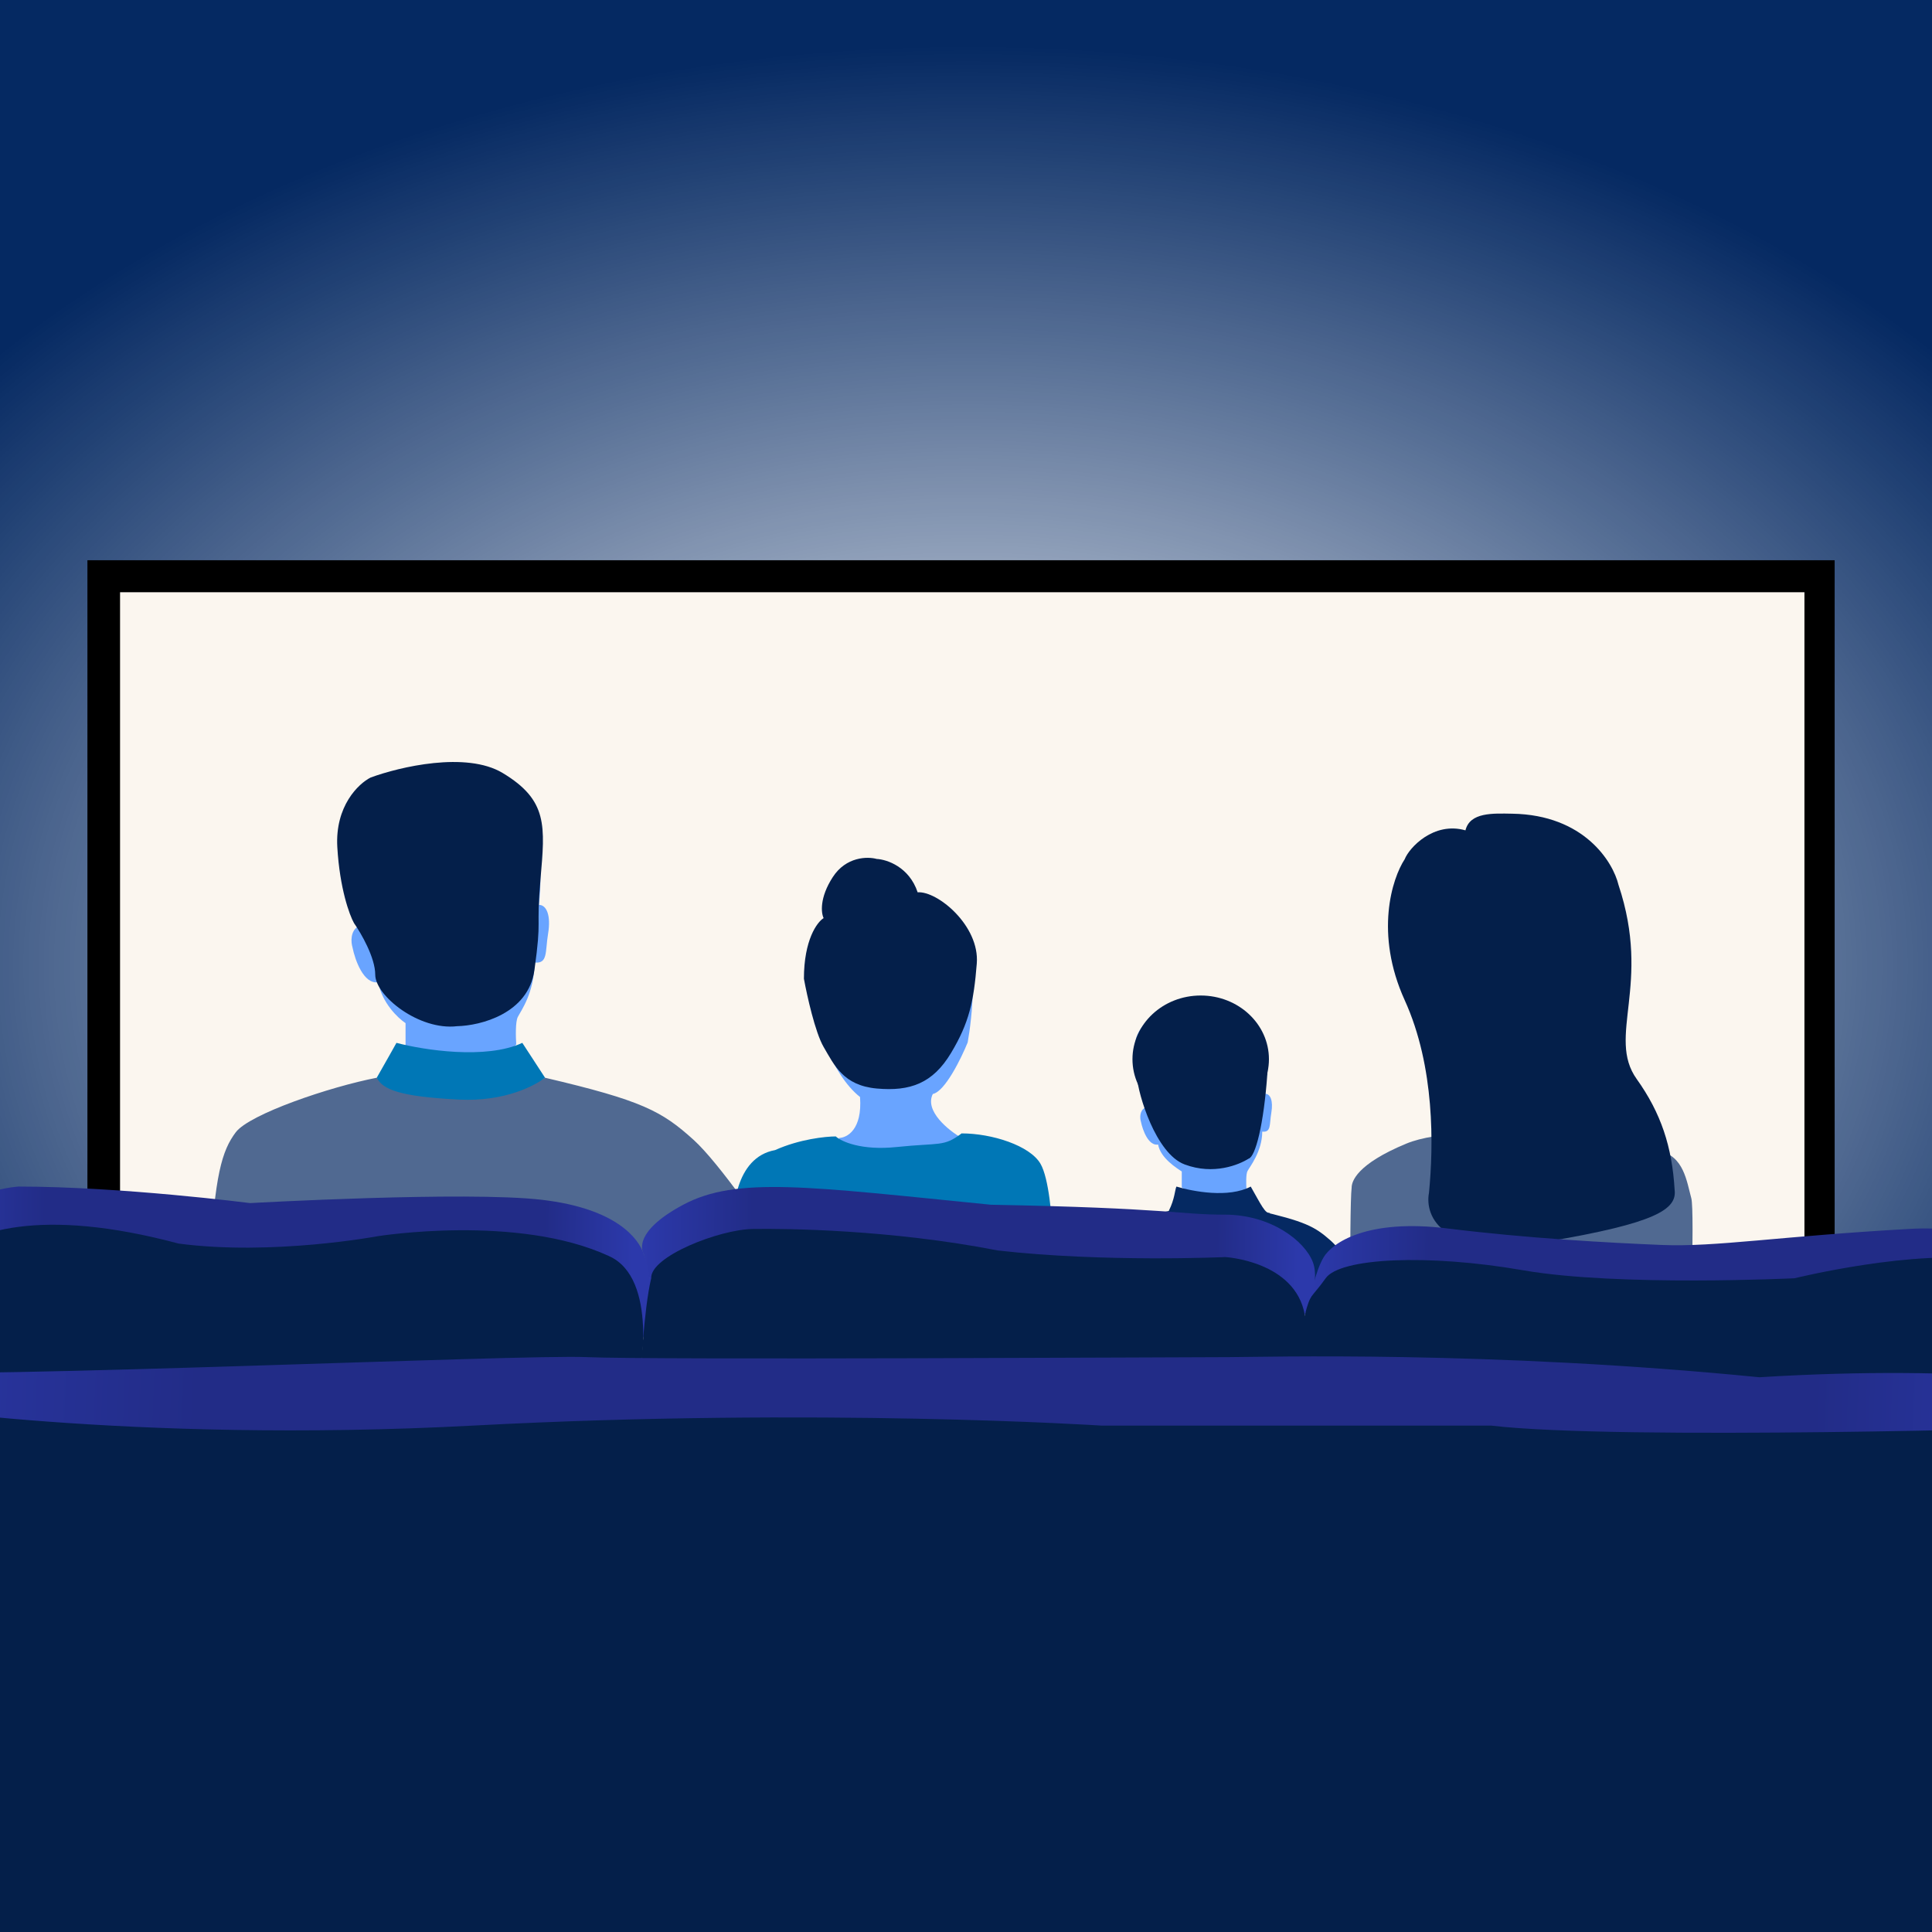 <svg width="164" height="164" viewBox="0 0 164 164" fill="none" xmlns="http://www.w3.org/2000/svg">
<rect x="0" y="0" width="164" height="164" fill="#808080" stroke="none"/>
<g clip-path="url(#clip0_146_12150)">
<rect width="164" height="164" fill="#052962"/>
<g style="mix-blend-mode:overlay">
<ellipse cx="82.178" cy="82" rx="110.178" ry="78" fill="url(#paint0_radial_146_12150)"/>
</g>
<rect x="7.421" y="47.556" width="148.316" height="82.585" fill="black"/>
<rect x="10.191" y="50.273" width="142.981" height="75.404" fill="#FBF6EF"/>
<rect x="126.394" y="127.577" width="20.807" height="4.617" rx="2.308" fill="black"/>
<path d="M73.005 93.121C73.211 95.901 71.889 96.596 71.203 96.596C71.46 97.755 73.005 97.626 76.351 97.883C79.028 98.089 80.985 97.111 81.628 96.596C80.513 95.953 78.462 94.305 79.183 92.864C80.213 92.657 81.585 89.86 82.143 88.487C82.529 86.342 83.019 81.511 81.886 79.349C80.47 76.646 78.411 76.388 74.163 76.646C68.706 76.646 68.285 81.88 68.757 84.497C69.143 86.556 70.533 91.165 73.005 93.121Z" fill="#69A4FF"/>
<path d="M69.915 88.873C69.195 87.638 68.5 84.497 68.242 83.081C68.242 79.786 69.358 78.276 69.915 77.933C69.701 77.504 69.555 76.208 70.688 74.458C71.82 72.707 73.648 72.698 74.421 72.913C75.279 72.956 77.175 73.582 77.896 75.745C79.569 75.616 83.173 78.576 82.915 81.794C82.658 85.012 82.272 86.814 80.727 89.388C79.183 91.963 77.252 92.658 74.421 92.4C71.589 92.143 70.817 90.418 69.915 88.873Z" fill="#041F4A"/>
<path d="M65.797 97.626C62.399 98.244 62.064 102.774 62.321 104.962H89.351C89.308 103.418 89.042 100.02 88.321 98.784C87.42 97.24 84.203 96.21 81.628 96.21C80.084 97.368 79.826 96.982 76.094 97.368C73.108 97.677 71.417 96.897 70.945 96.467C70.087 96.467 67.856 96.699 65.797 97.626Z" fill="#0077B6"/>
<path d="M34.426 86.851V88.91C40.913 90.249 43.393 89.297 43.822 88.653C43.779 88.052 43.745 86.748 43.95 86.336C44.208 85.821 45.366 84.277 45.366 81.703C46.525 81.831 46.267 80.802 46.525 79.257C46.782 77.713 46.396 76.811 45.752 76.811C46.139 73.207 45.495 70.247 45.366 69.475C45.238 68.703 45.366 68.574 43.95 67.029C42.535 65.485 41.119 65.099 37.129 65.356C31.774 65.15 29.663 68.188 29.277 69.732C29.148 71.019 29.2 74.598 30.436 78.614C29.715 79.025 29.792 79.986 29.921 80.415C30.135 81.488 30.873 83.582 32.109 83.376C32.418 85.126 33.782 86.422 34.426 86.851Z" fill="#69A4FF"/>
<path d="M100.316 99.441V100.793C101.794 101.881 105.522 101.356 105.808 100.933C105.779 100.539 105.756 99.682 105.893 99.412C106.065 99.074 107.146 97.751 107.146 96.06C107.918 96.144 107.747 95.468 107.918 94.454C108.09 93.44 107.833 92.848 107.404 92.848C107.661 90.481 107.232 88.537 107.146 88.03C107.06 87.523 107.146 87.439 106.202 86.424C105.258 85.41 104.315 85.156 101.654 85.326C98.085 85.19 96.678 87.185 96.42 88.199C96.334 89.044 96.369 91.394 97.192 94.031C96.712 94.302 96.763 94.933 96.849 95.215C96.992 95.919 97.484 97.294 98.308 97.159C98.514 98.308 99.887 99.159 100.316 99.441Z" fill="#69A4FF"/>
<path d="M45.366 82.346C44.852 86.053 40.776 87.066 38.802 87.109C35.584 87.495 31.852 84.534 31.852 82.732C31.852 81.291 30.65 79.214 30.049 78.356C29.663 77.669 28.84 75.421 28.634 71.92C28.428 68.419 30.436 66.514 31.465 66C33.911 65.099 39.574 63.76 42.663 65.613C46.525 67.93 46.267 70.118 45.881 74.623C45.495 79.128 46.01 77.712 45.366 82.346Z" fill="#041F4A"/>
<path d="M66.861 107.316H17.822C18.208 99.722 18.852 97.663 20.01 96.118C21.168 94.574 27.99 92.257 31.98 91.485C32.701 92.412 36.399 92.901 38.158 93.029C39.96 93.072 44.105 92.823 46.267 91.485C54.505 93.415 56.178 94.316 58.881 96.762C61.044 98.718 65.102 104.613 66.861 107.316Z" fill="#506991"/>
<path d="M116.931 110.453H92.475C92.668 106.749 92.989 105.744 93.566 104.991C94.144 104.238 97.546 103.107 99.536 102.731C99.895 103.183 101.74 103.421 102.617 103.484C103.516 103.505 105.582 103.384 106.661 102.731C110.769 103.673 111.603 104.112 112.951 105.305C114.029 106.259 116.053 109.135 116.931 110.453Z" fill="#052962"/>
<path d="M44.337 88.524C41.248 89.966 35.927 89.125 33.654 88.524C33.439 88.91 32.804 90.043 31.98 91.485C32.495 92.485 33.911 93.081 38.931 93.338C42.947 93.544 45.495 92.085 46.267 91.485C46.181 91.356 45.675 90.584 44.337 88.524Z" fill="#0077B6"/>
<path d="M106.17 100.723C104.278 101.721 101.256 101.139 99.863 100.723C99.732 100.99 99.724 101.774 99.22 102.772C99.535 103.465 100.403 103.877 103.478 104.056C105.938 104.198 107.37 103.327 107.844 102.911C107.457 103.2 106.99 102.149 106.17 100.723Z" fill="#052962"/>
<path d="M143.568 101.713C143.877 102.846 143.396 115.483 143.568 117.671C135.888 117.671 122.562 121.79 114.736 121.79C114.633 118.804 114.522 102.529 114.736 100.812C114.736 100.298 115.148 98.83 119.37 97.08C124.647 94.892 138.806 97.337 140.865 97.723C142.924 98.109 143.182 100.298 143.568 101.713Z" fill="#506991"/>
<path d="M128.38 69.072C134.455 69.175 136.918 73.148 137.39 75.121C140.222 83.617 136.36 87.993 138.934 91.597C140.994 94.48 141.938 97.346 142.152 100.993C142.367 102.666 140.53 103.824 131.469 105.369C122.408 106.913 120.915 103.267 121.301 101.25C121.687 97.303 121.816 90.567 119.241 84.904C116.667 79.24 118.169 74.564 119.241 72.933C119.615 71.969 121.693 69.713 124.396 70.485C124.782 68.94 126.71 69.044 128.38 69.072Z" fill="#041F4A"/>
<path d="M100.558 98.844C98.087 97.917 96.603 92.828 96.517 91.455C95.101 86.178 107.972 85.535 107.586 91.069C107.277 95.497 106.565 98.2 105.99 98.354C105.175 98.869 103.03 99.77 100.558 98.844Z" fill="#041F4A"/>
<path d="M-6.249 108.505C-6.249 108.505 -5.962 101.377 1.563 100.723C10.265 100.723 21.236 102.126 21.236 102.126C21.236 102.126 39.55 101.096 45.986 101.845C52.423 102.594 54.222 105.212 54.636 106.427C56.014 109.604 54.537 113.792 54.537 113.792L-6.249 108.505Z" fill="url(#paint1_linear_146_12150)"/>
<path d="M-4.013 116.503C-4.013 116.503 -8.091 109.138 -5.235 106.824C-2.38 104.509 3.332 102.406 15.162 105.562C23.118 106.615 32.093 104.932 32.093 104.932C32.093 104.932 43.922 103.037 51.674 106.615C55.972 108.507 54.267 117.069 54.267 117.069C54.267 117.069 -0.95 120.501 -4.01 116.503H-4.013Z" fill="#041F4A"/>
<path d="M110.76 111.617C110.76 111.617 112.12 108.906 111.439 107.127C110.757 105.349 107.902 103.106 103.959 103.106C100.016 103.106 99.335 102.545 84.106 102.265C68.603 100.723 62.533 99.842 57.996 102.265C53.459 104.687 54.634 106.425 54.634 106.425C54.634 106.425 55.542 108.911 55.088 111.22C54.634 113.53 110.757 111.614 110.757 111.614L110.76 111.617Z" fill="url(#paint2_linear_146_12150)"/>
<path d="M172.878 110.832C172.878 110.832 173.178 103.699 162.117 104.316C151.056 104.934 145.617 105.869 141.085 105.681C136.553 105.493 129.662 105.122 122.864 104.278C116.066 103.433 113.073 105.488 112.347 106.744C111.621 108 111.282 110.023 111.282 110.023L172.878 110.832Z" fill="url(#paint3_linear_146_12150)"/>
<path d="M173.065 118.794C173.065 118.794 175.172 108.016 168.917 106.988C162.663 105.961 152.328 108.507 152.328 108.507C152.328 108.507 137.369 109.233 129.301 107.83C121.232 106.427 113.765 106.764 112.529 108.507C111.294 110.25 111.259 109.702 110.762 111.617C110.266 113.532 111.262 117.473 111.262 117.473C111.262 117.473 163.911 120.22 173.068 118.794H173.065Z" fill="#041F4A"/>
<path d="M54.377 116.83C54.377 116.83 54.642 111.149 55.278 108.507C55.186 106.664 61.035 104.37 63.891 104.324C66.746 104.278 75.585 104.37 84.697 106.147C93.717 107.176 104.007 106.708 104.007 106.708C104.007 106.708 109.944 107.035 110.76 111.617C111.807 117.496 111.169 117.713 111.169 117.713C111.169 117.713 96.894 119.901 54.377 116.83Z" fill="#041F4A"/>
<path d="M-15.814 122.73C-15.814 122.73 -17.088 115.796 -9.897 116.426C-2.705 117.056 44.346 114.952 49.792 115.201C55.237 115.451 101.484 115.201 104.318 115.201C107.151 115.201 126.44 114.635 149.347 116.91C167.644 115.772 177.885 117.687 177.885 117.687C177.885 117.687 183.189 117.298 183.088 126.101C182.986 134.904 -15.814 122.73 -15.814 122.73Z" fill="url(#paint4_linear_146_12150)"/>
<path d="M182.516 164C182.516 164 183.605 131.402 182.516 124.284C181.427 120.013 175.333 121.152 175.333 121.152C175.333 121.152 137.459 122.302 126.574 121.013H93.489C93.489 121.013 69.546 119.452 40.16 121.013C10.774 122.574 -10.122 119.156 -10.122 119.156C-10.122 119.156 -16 117.163 -16 127.413V164" fill="#041F4A"/>
<ellipse cx="101.923" cy="89.911" rx="5.792" ry="5.406" fill="#041F4A"/>
</g>
<defs>
<radialGradient id="paint0_radial_146_12150" cx="0" cy="0" r="1" gradientUnits="userSpaceOnUse" gradientTransform="translate(82.178 82) rotate(90) scale(78 110.178)">
<stop stop-color="white"/>
<stop offset="1" stop-color="white" stop-opacity="0"/>
</radialGradient>
<linearGradient id="paint1_linear_146_12150" x1="-6.129" y1="99.951" x2="53.769" y2="100.676" gradientUnits="userSpaceOnUse">
<stop stop-color="#2C39AB"/>
<stop offset="0.167" stop-color="#222C87"/>
<stop offset="0.505" stop-color="#222C87"/>
<stop offset="0.875" stop-color="#222C87"/>
<stop offset="1" stop-color="#2C39AB"/>
</linearGradient>
<linearGradient id="paint2_linear_146_12150" x1="54.608" y1="100.075" x2="110.276" y2="100.781" gradientUnits="userSpaceOnUse">
<stop stop-color="#2C39AB"/>
<stop offset="0.167" stop-color="#222C87"/>
<stop offset="0.505" stop-color="#222C87"/>
<stop offset="0.875" stop-color="#222C87"/>
<stop offset="1" stop-color="#2C39AB"/>
</linearGradient>
<linearGradient id="paint3_linear_146_12150" x1="111.402" y1="103.681" x2="171.396" y2="105.091" gradientUnits="userSpaceOnUse">
<stop stop-color="#2C39AB"/>
<stop offset="0.167" stop-color="#222C87"/>
<stop offset="0.505" stop-color="#222C87"/>
<stop offset="0.875" stop-color="#222C87"/>
<stop offset="1" stop-color="#2C39AB"/>
</linearGradient>
<linearGradient id="paint4_linear_146_12150" x1="-15.513" y1="115.575" x2="178.103" y2="123.237" gradientUnits="userSpaceOnUse">
<stop stop-color="#2C39AB"/>
<stop offset="0.167" stop-color="#222C87"/>
<stop offset="0.505" stop-color="#222C87"/>
<stop offset="0.875" stop-color="#222C87"/>
<stop offset="1" stop-color="#2C39AB"/>
</linearGradient>
<clipPath id="clip0_146_12150">
<rect width="164" height="164" fill="white"/>
</clipPath>
</defs>
</svg>
